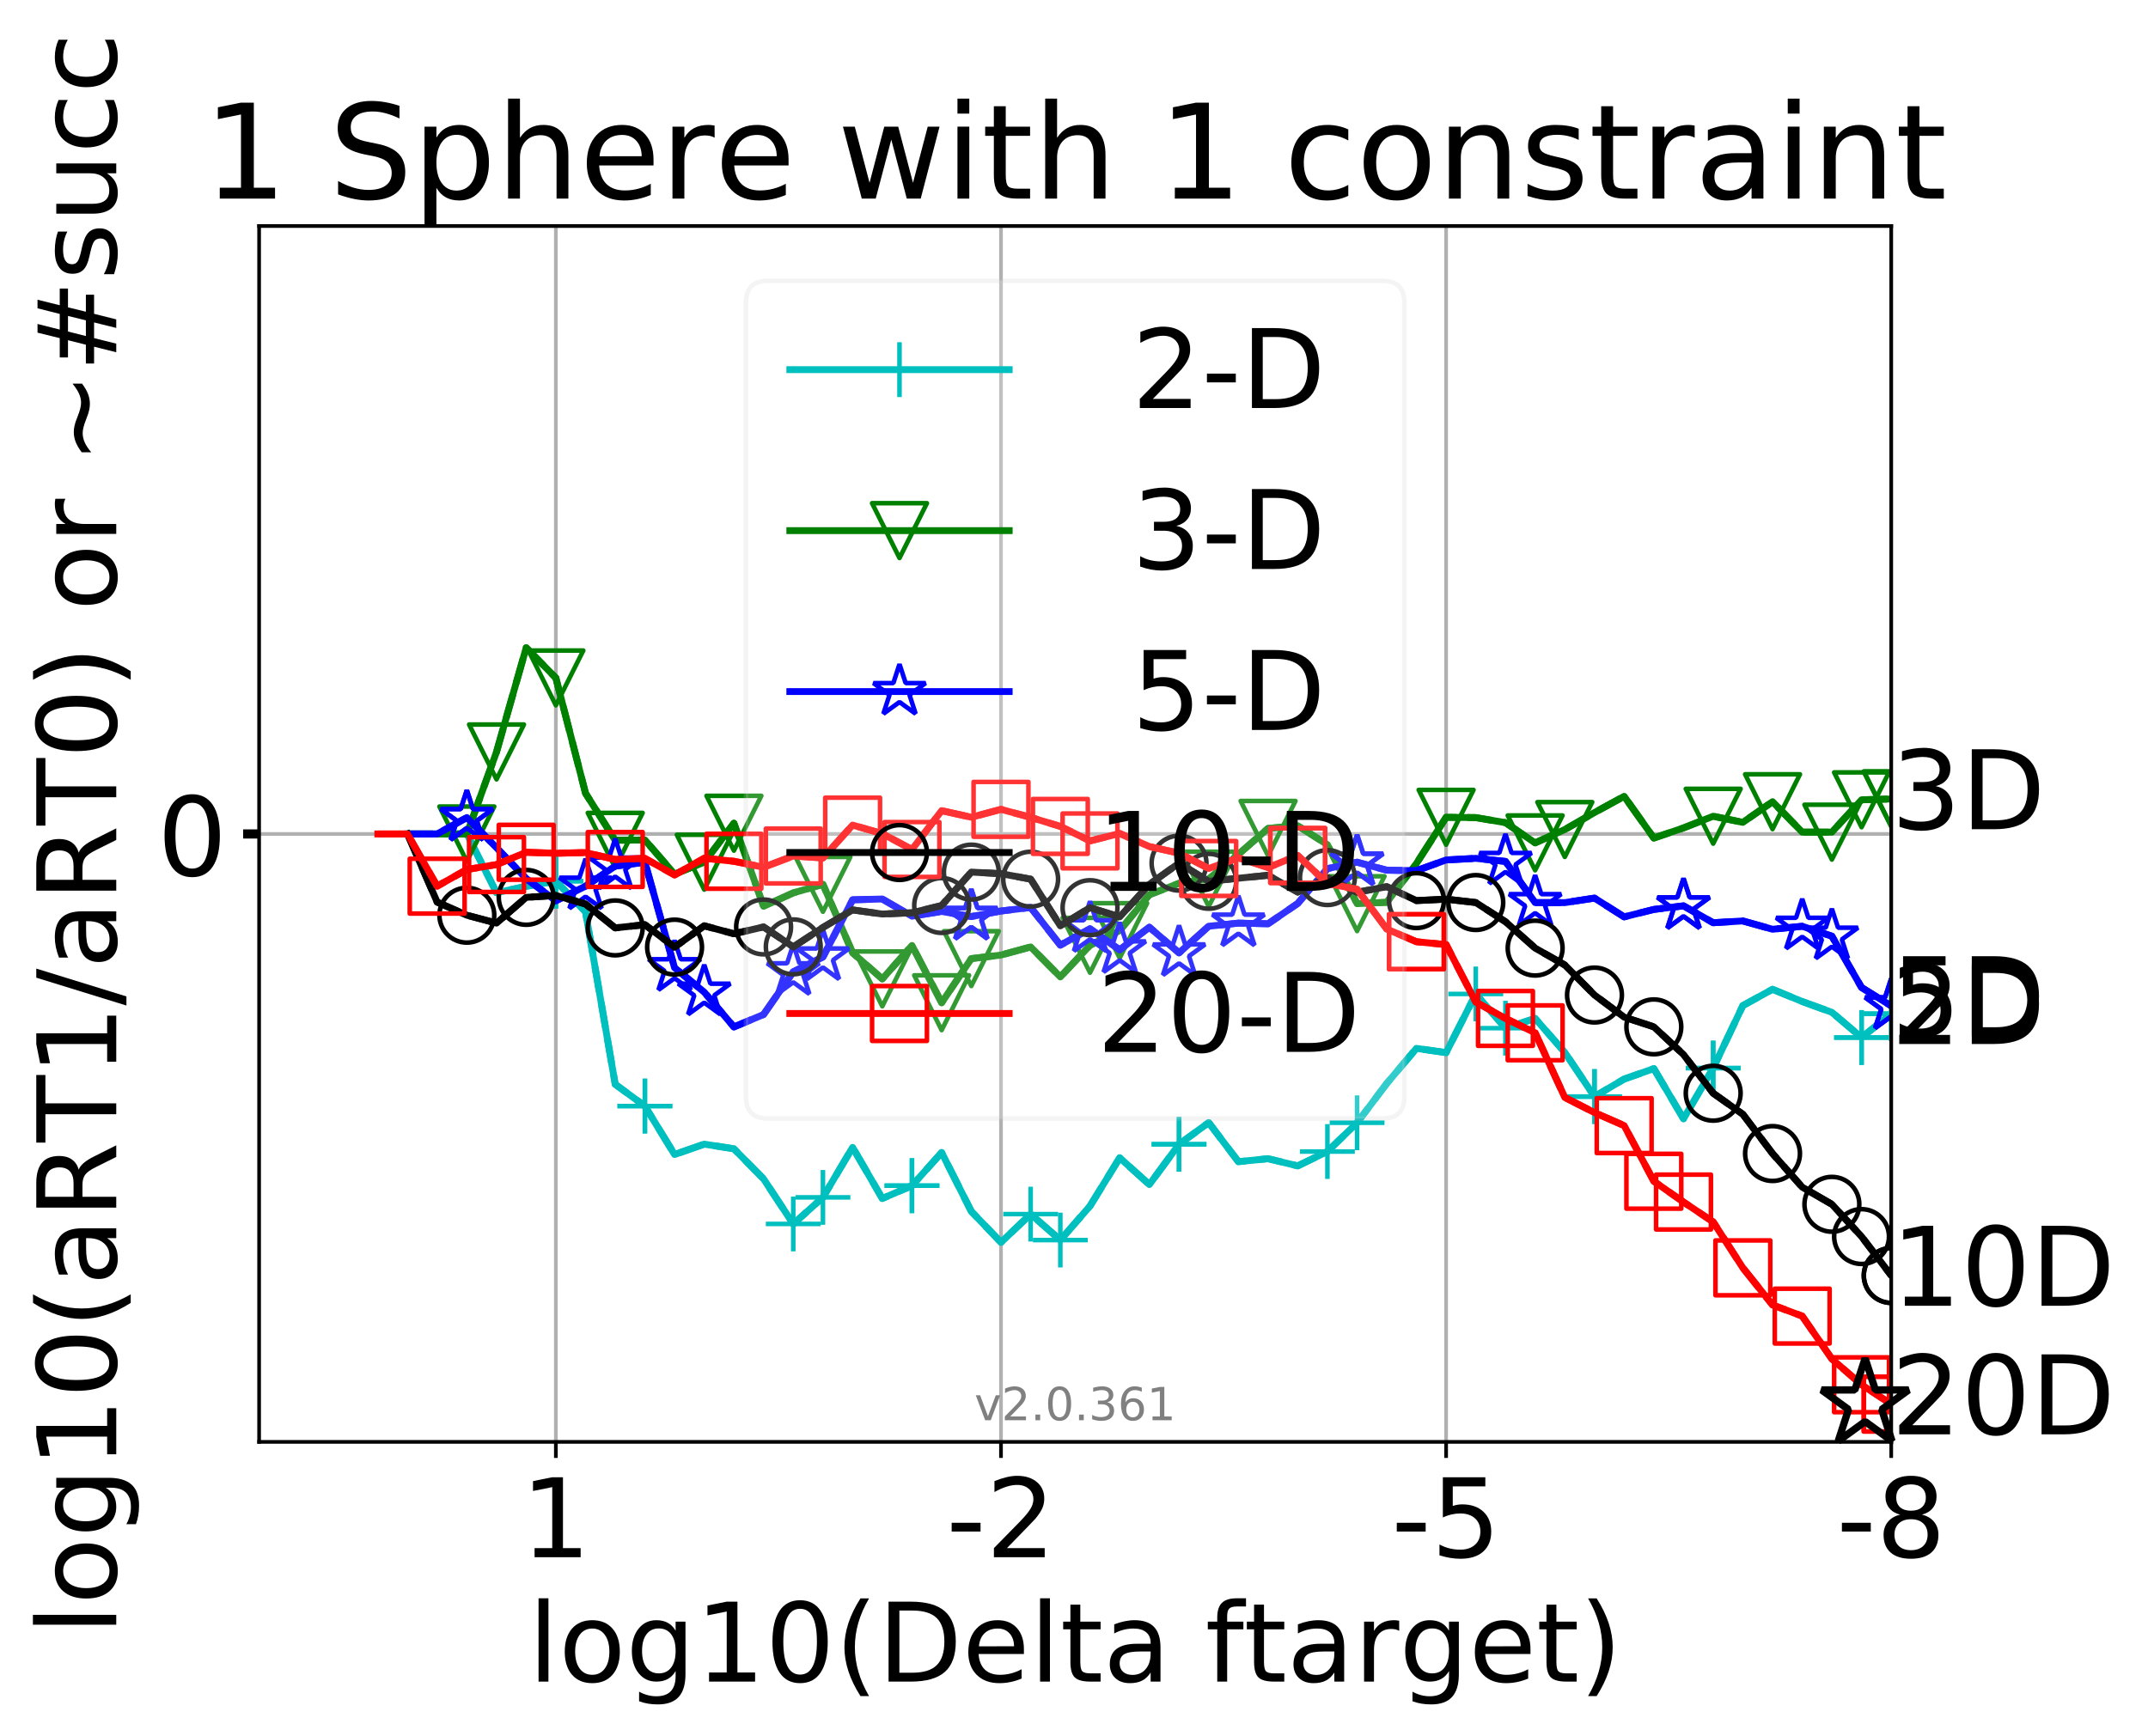 <?xml version="1.0" encoding="utf-8" standalone="no"?>
<!DOCTYPE svg PUBLIC "-//W3C//DTD SVG 1.1//EN"
  "http://www.w3.org/Graphics/SVG/1.1/DTD/svg11.dtd">
<!-- Created with matplotlib (http://matplotlib.org/) -->
<svg height="380pt" version="1.1" viewBox="0 0 470 380" width="470pt" xmlns="http://www.w3.org/2000/svg" xmlns:xlink="http://www.w3.org/1999/xlink">
 <defs>
  <style type="text/css">
*{stroke-linecap:butt;stroke-linejoin:round;}
  </style>
 </defs>
 <g id="figure_1">
  <g id="patch_1">
   <path d="M 0 380.235 
L 470.038 380.235 
L 470.038 0 
L 0 0 
z
" style="fill:#ffffff;"/>
  </g>
  <g id="axes_1">
   <g id="patch_2">
    <path d="M 56.697 315.58 
L 413.817 315.58 
L 413.817 49.468 
L 56.697 49.468 
z
" style="fill:#ffffff;"/>
   </g>
   <g id="matplotlib.axis_1">
    <g id="xtick_1">
     <g id="line2d_1">
      <path clip-path="url(#p8060c56bd7)" d="M 413.817 315.58 
L 413.817 49.468 
" style="fill:none;stroke:#b0b0b0;stroke-linecap:square;stroke-width:0.8;"/>
     </g>
     <g id="line2d_2">
      <defs>
       <path d="M 0 0 
L 0 3.5 
" id="m9045c47975" style="stroke:#000000;stroke-width:0.8;"/>
      </defs>
      <g>
       <use style="stroke:#000000;stroke-width:0.8;" x="413.817" xlink:href="#m9045c47975" y="315.58"/>
      </g>
     </g>
     <g id="text_1">
      <!-- -8 -->
      <defs>
       <path d="M 4.891 31.391 
L 31.203 31.391 
L 31.203 23.391 
L 4.891 23.391 
z
" id="DejaVuSans-2d"/>
       <path d="M 31.781 34.625 
Q 24.75 34.625 20.719 30.859 
Q 16.703 27.094 16.703 20.516 
Q 16.703 13.922 20.719 10.156 
Q 24.75 6.391 31.781 6.391 
Q 38.812 6.391 42.859 10.172 
Q 46.922 13.969 46.922 20.516 
Q 46.922 27.094 42.891 30.859 
Q 38.875 34.625 31.781 34.625 
z
M 21.922 38.812 
Q 15.578 40.375 12.031 44.719 
Q 8.5 49.078 8.5 55.328 
Q 8.5 64.062 14.719 69.141 
Q 20.953 74.219 31.781 74.219 
Q 42.672 74.219 48.875 69.141 
Q 55.078 64.062 55.078 55.328 
Q 55.078 49.078 51.531 44.719 
Q 48 40.375 41.703 38.812 
Q 48.828 37.156 52.797 32.312 
Q 56.781 27.484 56.781 20.516 
Q 56.781 9.906 50.312 4.234 
Q 43.844 -1.422 31.781 -1.422 
Q 19.734 -1.422 13.25 4.234 
Q 6.781 9.906 6.781 20.516 
Q 6.781 27.484 10.781 32.312 
Q 14.797 37.156 21.922 38.812 
z
M 18.312 54.391 
Q 18.312 48.734 21.844 45.562 
Q 25.391 42.391 31.781 42.391 
Q 38.141 42.391 41.719 45.562 
Q 45.312 48.734 45.312 54.391 
Q 45.312 60.062 41.719 63.234 
Q 38.141 66.406 31.781 66.406 
Q 25.391 66.406 21.844 63.234 
Q 18.312 60.062 18.312 54.391 
z
" id="DejaVuSans-38"/>
      </defs>
      <g transform="translate(401.853 340.816)scale(0.24 -0.24)">
       <use xlink:href="#DejaVuSans-2d"/>
       <use x="36.084" xlink:href="#DejaVuSans-38"/>
      </g>
     </g>
    </g>
    <g id="xtick_2">
     <g id="line2d_3">
      <path clip-path="url(#p8060c56bd7)" d="M 316.421 315.58 
L 316.421 49.468 
" style="fill:none;stroke:#b0b0b0;stroke-linecap:square;stroke-width:0.8;"/>
     </g>
     <g id="line2d_4">
      <g>
       <use style="stroke:#000000;stroke-width:0.8;" x="316.421" xlink:href="#m9045c47975" y="315.58"/>
      </g>
     </g>
     <g id="text_2">
      <!-- -5 -->
      <defs>
       <path d="M 10.797 72.906 
L 49.516 72.906 
L 49.516 64.594 
L 19.828 64.594 
L 19.828 46.734 
Q 21.969 47.469 24.109 47.828 
Q 26.266 48.188 28.422 48.188 
Q 40.625 48.188 47.75 41.5 
Q 54.891 34.812 54.891 23.391 
Q 54.891 11.625 47.562 5.094 
Q 40.234 -1.422 26.906 -1.422 
Q 22.312 -1.422 17.547 -0.641 
Q 12.797 0.141 7.719 1.703 
L 7.719 11.625 
Q 12.109 9.234 16.797 8.062 
Q 21.484 6.891 26.703 6.891 
Q 35.156 6.891 40.078 11.328 
Q 45.016 15.766 45.016 23.391 
Q 45.016 31 40.078 35.438 
Q 35.156 39.891 26.703 39.891 
Q 22.75 39.891 18.812 39.016 
Q 14.891 38.141 10.797 36.281 
z
" id="DejaVuSans-35"/>
      </defs>
      <g transform="translate(304.457 340.816)scale(0.24 -0.24)">
       <use xlink:href="#DejaVuSans-2d"/>
       <use x="36.084" xlink:href="#DejaVuSans-35"/>
      </g>
     </g>
    </g>
    <g id="xtick_3">
     <g id="line2d_5">
      <path clip-path="url(#p8060c56bd7)" d="M 219.025 315.58 
L 219.025 49.468 
" style="fill:none;stroke:#b0b0b0;stroke-linecap:square;stroke-width:0.8;"/>
     </g>
     <g id="line2d_6">
      <g>
       <use style="stroke:#000000;stroke-width:0.8;" x="219.025" xlink:href="#m9045c47975" y="315.58"/>
      </g>
     </g>
     <g id="text_3">
      <!-- -2 -->
      <defs>
       <path d="M 19.188 8.297 
L 53.609 8.297 
L 53.609 0 
L 7.328 0 
L 7.328 8.297 
Q 12.938 14.109 22.625 23.891 
Q 32.328 33.688 34.812 36.531 
Q 39.547 41.844 41.422 45.531 
Q 43.312 49.219 43.312 52.781 
Q 43.312 58.594 39.234 62.25 
Q 35.156 65.922 28.609 65.922 
Q 23.969 65.922 18.812 64.312 
Q 13.672 62.703 7.812 59.422 
L 7.812 69.391 
Q 13.766 71.781 18.938 73 
Q 24.125 74.219 28.422 74.219 
Q 39.75 74.219 46.484 68.547 
Q 53.219 62.891 53.219 53.422 
Q 53.219 48.922 51.531 44.891 
Q 49.859 40.875 45.406 35.406 
Q 44.188 33.984 37.641 27.219 
Q 31.109 20.453 19.188 8.297 
z
" id="DejaVuSans-32"/>
      </defs>
      <g transform="translate(207.06 340.816)scale(0.24 -0.24)">
       <use xlink:href="#DejaVuSans-2d"/>
       <use x="36.084" xlink:href="#DejaVuSans-32"/>
      </g>
     </g>
    </g>
    <g id="xtick_4">
     <g id="line2d_7">
      <path clip-path="url(#p8060c56bd7)" d="M 121.628 315.58 
L 121.628 49.468 
" style="fill:none;stroke:#b0b0b0;stroke-linecap:square;stroke-width:0.8;"/>
     </g>
     <g id="line2d_8">
      <g>
       <use style="stroke:#000000;stroke-width:0.8;" x="121.628" xlink:href="#m9045c47975" y="315.58"/>
      </g>
     </g>
     <g id="text_4">
      <!-- 1 -->
      <defs>
       <path d="M 12.406 8.297 
L 28.516 8.297 
L 28.516 63.922 
L 10.984 60.406 
L 10.984 69.391 
L 28.422 72.906 
L 38.281 72.906 
L 38.281 8.297 
L 54.391 8.297 
L 54.391 0 
L 12.406 0 
z
" id="DejaVuSans-31"/>
      </defs>
      <g transform="translate(113.993 340.816)scale(0.24 -0.24)">
       <use xlink:href="#DejaVuSans-31"/>
      </g>
     </g>
    </g>
    <g id="text_5">
     <!-- log10(Delta ftarget) -->
     <defs>
      <path d="M 9.422 75.984 
L 18.406 75.984 
L 18.406 0 
L 9.422 0 
z
" id="DejaVuSans-6c"/>
      <path d="M 30.609 48.391 
Q 23.391 48.391 19.188 42.75 
Q 14.984 37.109 14.984 27.297 
Q 14.984 17.484 19.156 11.844 
Q 23.344 6.203 30.609 6.203 
Q 37.797 6.203 41.984 11.859 
Q 46.188 17.531 46.188 27.297 
Q 46.188 37.016 41.984 42.703 
Q 37.797 48.391 30.609 48.391 
z
M 30.609 56 
Q 42.328 56 49.016 48.375 
Q 55.719 40.766 55.719 27.297 
Q 55.719 13.875 49.016 6.219 
Q 42.328 -1.422 30.609 -1.422 
Q 18.844 -1.422 12.172 6.219 
Q 5.516 13.875 5.516 27.297 
Q 5.516 40.766 12.172 48.375 
Q 18.844 56 30.609 56 
z
" id="DejaVuSans-6f"/>
      <path d="M 45.406 27.984 
Q 45.406 37.75 41.375 43.109 
Q 37.359 48.484 30.078 48.484 
Q 22.859 48.484 18.828 43.109 
Q 14.797 37.75 14.797 27.984 
Q 14.797 18.266 18.828 12.891 
Q 22.859 7.516 30.078 7.516 
Q 37.359 7.516 41.375 12.891 
Q 45.406 18.266 45.406 27.984 
z
M 54.391 6.781 
Q 54.391 -7.172 48.188 -13.984 
Q 42 -20.797 29.203 -20.797 
Q 24.469 -20.797 20.266 -20.094 
Q 16.062 -19.391 12.109 -17.922 
L 12.109 -9.188 
Q 16.062 -11.328 19.922 -12.344 
Q 23.781 -13.375 27.781 -13.375 
Q 36.625 -13.375 41.016 -8.766 
Q 45.406 -4.156 45.406 5.172 
L 45.406 9.625 
Q 42.625 4.781 38.281 2.391 
Q 33.938 0 27.875 0 
Q 17.828 0 11.672 7.656 
Q 5.516 15.328 5.516 27.984 
Q 5.516 40.672 11.672 48.328 
Q 17.828 56 27.875 56 
Q 33.938 56 38.281 53.609 
Q 42.625 51.219 45.406 46.391 
L 45.406 54.688 
L 54.391 54.688 
z
" id="DejaVuSans-67"/>
      <path d="M 31.781 66.406 
Q 24.172 66.406 20.328 58.906 
Q 16.5 51.422 16.5 36.375 
Q 16.5 21.391 20.328 13.891 
Q 24.172 6.391 31.781 6.391 
Q 39.453 6.391 43.281 13.891 
Q 47.125 21.391 47.125 36.375 
Q 47.125 51.422 43.281 58.906 
Q 39.453 66.406 31.781 66.406 
z
M 31.781 74.219 
Q 44.047 74.219 50.516 64.516 
Q 56.984 54.828 56.984 36.375 
Q 56.984 17.969 50.516 8.266 
Q 44.047 -1.422 31.781 -1.422 
Q 19.531 -1.422 13.062 8.266 
Q 6.594 17.969 6.594 36.375 
Q 6.594 54.828 13.062 64.516 
Q 19.531 74.219 31.781 74.219 
z
" id="DejaVuSans-30"/>
      <path d="M 31 75.875 
Q 24.469 64.656 21.281 53.656 
Q 18.109 42.672 18.109 31.391 
Q 18.109 20.125 21.312 9.062 
Q 24.516 -2 31 -13.188 
L 23.188 -13.188 
Q 15.875 -1.703 12.234 9.375 
Q 8.594 20.453 8.594 31.391 
Q 8.594 42.281 12.203 53.312 
Q 15.828 64.359 23.188 75.875 
z
" id="DejaVuSans-28"/>
      <path d="M 19.672 64.797 
L 19.672 8.109 
L 31.594 8.109 
Q 46.688 8.109 53.688 14.938 
Q 60.688 21.781 60.688 36.531 
Q 60.688 51.172 53.688 57.984 
Q 46.688 64.797 31.594 64.797 
z
M 9.812 72.906 
L 30.078 72.906 
Q 51.266 72.906 61.172 64.094 
Q 71.094 55.281 71.094 36.531 
Q 71.094 17.672 61.125 8.828 
Q 51.172 0 30.078 0 
L 9.812 0 
z
" id="DejaVuSans-44"/>
      <path d="M 56.203 29.594 
L 56.203 25.203 
L 14.891 25.203 
Q 15.484 15.922 20.484 11.062 
Q 25.484 6.203 34.422 6.203 
Q 39.594 6.203 44.453 7.469 
Q 49.312 8.734 54.109 11.281 
L 54.109 2.781 
Q 49.266 0.734 44.188 -0.344 
Q 39.109 -1.422 33.891 -1.422 
Q 20.797 -1.422 13.156 6.188 
Q 5.516 13.812 5.516 26.812 
Q 5.516 40.234 12.766 48.109 
Q 20.016 56 32.328 56 
Q 43.359 56 49.781 48.891 
Q 56.203 41.797 56.203 29.594 
z
M 47.219 32.234 
Q 47.125 39.594 43.094 43.984 
Q 39.062 48.391 32.422 48.391 
Q 24.906 48.391 20.391 44.141 
Q 15.875 39.891 15.188 32.172 
z
" id="DejaVuSans-65"/>
      <path d="M 18.312 70.219 
L 18.312 54.688 
L 36.812 54.688 
L 36.812 47.703 
L 18.312 47.703 
L 18.312 18.016 
Q 18.312 11.328 20.141 9.422 
Q 21.969 7.516 27.594 7.516 
L 36.812 7.516 
L 36.812 0 
L 27.594 0 
Q 17.188 0 13.234 3.875 
Q 9.281 7.766 9.281 18.016 
L 9.281 47.703 
L 2.688 47.703 
L 2.688 54.688 
L 9.281 54.688 
L 9.281 70.219 
z
" id="DejaVuSans-74"/>
      <path d="M 34.281 27.484 
Q 23.391 27.484 19.188 25 
Q 14.984 22.516 14.984 16.5 
Q 14.984 11.719 18.141 8.906 
Q 21.297 6.109 26.703 6.109 
Q 34.188 6.109 38.703 11.406 
Q 43.219 16.703 43.219 25.484 
L 43.219 27.484 
z
M 52.203 31.203 
L 52.203 0 
L 43.219 0 
L 43.219 8.297 
Q 40.141 3.328 35.547 0.953 
Q 30.953 -1.422 24.312 -1.422 
Q 15.922 -1.422 10.953 3.297 
Q 6 8.016 6 15.922 
Q 6 25.141 12.172 29.828 
Q 18.359 34.516 30.609 34.516 
L 43.219 34.516 
L 43.219 35.406 
Q 43.219 41.609 39.141 45 
Q 35.062 48.391 27.688 48.391 
Q 23 48.391 18.547 47.266 
Q 14.109 46.141 10.016 43.891 
L 10.016 52.203 
Q 14.938 54.109 19.578 55.047 
Q 24.219 56 28.609 56 
Q 40.484 56 46.344 49.844 
Q 52.203 43.703 52.203 31.203 
z
" id="DejaVuSans-61"/>
      <path id="DejaVuSans-20"/>
      <path d="M 37.109 75.984 
L 37.109 68.5 
L 28.516 68.5 
Q 23.688 68.5 21.797 66.547 
Q 19.922 64.594 19.922 59.516 
L 19.922 54.688 
L 34.719 54.688 
L 34.719 47.703 
L 19.922 47.703 
L 19.922 0 
L 10.891 0 
L 10.891 47.703 
L 2.297 47.703 
L 2.297 54.688 
L 10.891 54.688 
L 10.891 58.5 
Q 10.891 67.625 15.141 71.797 
Q 19.391 75.984 28.609 75.984 
z
" id="DejaVuSans-66"/>
      <path d="M 41.109 46.297 
Q 39.594 47.172 37.812 47.578 
Q 36.031 48 33.891 48 
Q 26.266 48 22.188 43.047 
Q 18.109 38.094 18.109 28.812 
L 18.109 0 
L 9.078 0 
L 9.078 54.688 
L 18.109 54.688 
L 18.109 46.188 
Q 20.953 51.172 25.484 53.578 
Q 30.031 56 36.531 56 
Q 37.453 56 38.578 55.875 
Q 39.703 55.766 41.062 55.516 
z
" id="DejaVuSans-72"/>
      <path d="M 8.016 75.875 
L 15.828 75.875 
Q 23.141 64.359 26.781 53.312 
Q 30.422 42.281 30.422 31.391 
Q 30.422 20.453 26.781 9.375 
Q 23.141 -1.703 15.828 -13.188 
L 8.016 -13.188 
Q 14.5 -2 17.703 9.062 
Q 20.906 20.125 20.906 31.391 
Q 20.906 42.672 17.703 53.656 
Q 14.5 64.656 8.016 75.875 
z
" id="DejaVuSans-29"/>
     </defs>
     <g transform="translate(115.582 368.043)scale(0.24 -0.24)">
      <use xlink:href="#DejaVuSans-6c"/>
      <use x="27.783" xlink:href="#DejaVuSans-6f"/>
      <use x="88.965" xlink:href="#DejaVuSans-67"/>
      <use x="152.441" xlink:href="#DejaVuSans-31"/>
      <use x="216.064" xlink:href="#DejaVuSans-30"/>
      <use x="279.688" xlink:href="#DejaVuSans-28"/>
      <use x="318.701" xlink:href="#DejaVuSans-44"/>
      <use x="395.703" xlink:href="#DejaVuSans-65"/>
      <use x="457.227" xlink:href="#DejaVuSans-6c"/>
      <use x="485.01" xlink:href="#DejaVuSans-74"/>
      <use x="524.219" xlink:href="#DejaVuSans-61"/>
      <use x="585.498" xlink:href="#DejaVuSans-20"/>
      <use x="617.285" xlink:href="#DejaVuSans-66"/>
      <use x="652.475" xlink:href="#DejaVuSans-74"/>
      <use x="691.684" xlink:href="#DejaVuSans-61"/>
      <use x="752.963" xlink:href="#DejaVuSans-72"/>
      <use x="794.061" xlink:href="#DejaVuSans-67"/>
      <use x="857.537" xlink:href="#DejaVuSans-65"/>
      <use x="919.061" xlink:href="#DejaVuSans-74"/>
      <use x="958.27" xlink:href="#DejaVuSans-29"/>
     </g>
    </g>
   </g>
   <g id="matplotlib.axis_2">
    <g id="ytick_1">
     <g id="line2d_9">
      <path clip-path="url(#p8060c56bd7)" d="M 56.697 182.524 
L 413.817 182.524 
" style="fill:none;stroke:#b0b0b0;stroke-linecap:square;stroke-width:0.8;"/>
     </g>
     <g id="line2d_10">
      <defs>
       <path d="M 0 0 
L -3.5 0 
" id="maef4bfbbff" style="stroke:#000000;stroke-width:2;"/>
      </defs>
      <g>
       <use style="stroke:#000000;stroke-width:2;" x="56.697" xlink:href="#maef4bfbbff" y="182.524"/>
      </g>
     </g>
     <g id="text_6">
      <!-- 0 -->
      <g transform="translate(34.428 191.642)scale(0.24 -0.24)">
       <use xlink:href="#DejaVuSans-30"/>
      </g>
     </g>
    </g>
    <g id="text_7">
     <!-- log10(aRT1/aRT0) or ~#succ -->
     <defs>
      <path d="M 44.391 34.188 
Q 47.562 33.109 50.562 29.594 
Q 53.562 26.078 56.594 19.922 
L 66.609 0 
L 56 0 
L 46.688 18.703 
Q 43.062 26.031 39.672 28.422 
Q 36.281 30.812 30.422 30.812 
L 19.672 30.812 
L 19.672 0 
L 9.812 0 
L 9.812 72.906 
L 32.078 72.906 
Q 44.578 72.906 50.734 67.672 
Q 56.891 62.453 56.891 51.906 
Q 56.891 45.016 53.688 40.469 
Q 50.484 35.938 44.391 34.188 
z
M 19.672 64.797 
L 19.672 38.922 
L 32.078 38.922 
Q 39.203 38.922 42.844 42.219 
Q 46.484 45.516 46.484 51.906 
Q 46.484 58.297 42.844 61.547 
Q 39.203 64.797 32.078 64.797 
z
" id="DejaVuSans-52"/>
      <path d="M -0.297 72.906 
L 61.375 72.906 
L 61.375 64.594 
L 35.5 64.594 
L 35.5 0 
L 25.594 0 
L 25.594 64.594 
L -0.297 64.594 
z
" id="DejaVuSans-54"/>
      <path d="M 25.391 72.906 
L 33.688 72.906 
L 8.297 -9.281 
L 0 -9.281 
z
" id="DejaVuSans-2f"/>
      <path d="M 73.188 39.891 
L 73.188 31.203 
Q 68.062 27.344 63.688 25.688 
Q 59.328 24.031 54.594 24.031 
Q 49.219 24.031 42.094 26.906 
Q 41.547 27.094 41.312 27.203 
Q 40.969 27.344 40.234 27.594 
Q 32.672 30.609 28.078 30.609 
Q 23.781 30.609 19.578 28.734 
Q 15.375 26.859 10.594 22.797 
L 10.594 31.5 
Q 15.719 35.359 20.094 37.031 
Q 24.469 38.719 29.203 38.719 
Q 34.578 38.719 41.75 35.797 
Q 42.234 35.594 42.484 35.5 
Q 42.875 35.359 43.562 35.109 
Q 51.125 32.078 55.719 32.078 
Q 59.906 32.078 64.031 33.938 
Q 68.172 35.797 73.188 39.891 
z
" id="DejaVuSans-7e"/>
      <path d="M 51.125 44 
L 36.922 44 
L 32.812 27.688 
L 47.125 27.688 
z
M 43.797 71.781 
L 38.719 51.516 
L 52.984 51.516 
L 58.109 71.781 
L 65.922 71.781 
L 60.891 51.516 
L 76.125 51.516 
L 76.125 44 
L 58.984 44 
L 54.984 27.688 
L 70.516 27.688 
L 70.516 20.219 
L 53.078 20.219 
L 48 0 
L 40.188 0 
L 45.219 20.219 
L 30.906 20.219 
L 25.875 0 
L 18.016 0 
L 23.094 20.219 
L 7.719 20.219 
L 7.719 27.688 
L 24.906 27.688 
L 29 44 
L 13.281 44 
L 13.281 51.516 
L 30.906 51.516 
L 35.891 71.781 
z
" id="DejaVuSans-23"/>
      <path d="M 44.281 53.078 
L 44.281 44.578 
Q 40.484 46.531 36.375 47.5 
Q 32.281 48.484 27.875 48.484 
Q 21.188 48.484 17.844 46.438 
Q 14.5 44.391 14.5 40.281 
Q 14.5 37.156 16.891 35.375 
Q 19.281 33.594 26.516 31.984 
L 29.594 31.297 
Q 39.156 29.25 43.188 25.516 
Q 47.219 21.781 47.219 15.094 
Q 47.219 7.469 41.188 3.016 
Q 35.156 -1.422 24.609 -1.422 
Q 20.219 -1.422 15.453 -0.562 
Q 10.688 0.297 5.422 2 
L 5.422 11.281 
Q 10.406 8.688 15.234 7.391 
Q 20.062 6.109 24.812 6.109 
Q 31.156 6.109 34.562 8.281 
Q 37.984 10.453 37.984 14.406 
Q 37.984 18.062 35.516 20.016 
Q 33.062 21.969 24.703 23.781 
L 21.578 24.516 
Q 13.234 26.266 9.516 29.906 
Q 5.812 33.547 5.812 39.891 
Q 5.812 47.609 11.281 51.797 
Q 16.75 56 26.812 56 
Q 31.781 56 36.172 55.266 
Q 40.578 54.547 44.281 53.078 
z
" id="DejaVuSans-73"/>
      <path d="M 8.5 21.578 
L 8.5 54.688 
L 17.484 54.688 
L 17.484 21.922 
Q 17.484 14.156 20.5 10.266 
Q 23.531 6.391 29.594 6.391 
Q 36.859 6.391 41.078 11.031 
Q 45.312 15.672 45.312 23.688 
L 45.312 54.688 
L 54.297 54.688 
L 54.297 0 
L 45.312 0 
L 45.312 8.406 
Q 42.047 3.422 37.719 1 
Q 33.406 -1.422 27.688 -1.422 
Q 18.266 -1.422 13.375 4.438 
Q 8.5 10.297 8.5 21.578 
z
M 31.109 56 
z
" id="DejaVuSans-75"/>
      <path d="M 48.781 52.594 
L 48.781 44.188 
Q 44.969 46.297 41.141 47.344 
Q 37.312 48.391 33.406 48.391 
Q 24.656 48.391 19.812 42.844 
Q 14.984 37.312 14.984 27.297 
Q 14.984 17.281 19.812 11.734 
Q 24.656 6.203 33.406 6.203 
Q 37.312 6.203 41.141 7.25 
Q 44.969 8.297 48.781 10.406 
L 48.781 2.094 
Q 45.016 0.344 40.984 -0.531 
Q 36.969 -1.422 32.422 -1.422 
Q 20.062 -1.422 12.781 6.344 
Q 5.516 14.109 5.516 27.297 
Q 5.516 40.672 12.859 48.328 
Q 20.219 56 33.016 56 
Q 37.156 56 41.109 55.141 
Q 45.062 54.297 48.781 52.594 
z
" id="DejaVuSans-63"/>
     </defs>
     <g transform="translate(25.436 357.848)rotate(-90)scale(0.24 -0.24)">
      <use xlink:href="#DejaVuSans-6c"/>
      <use x="27.783" xlink:href="#DejaVuSans-6f"/>
      <use x="88.965" xlink:href="#DejaVuSans-67"/>
      <use x="152.441" xlink:href="#DejaVuSans-31"/>
      <use x="216.064" xlink:href="#DejaVuSans-30"/>
      <use x="279.688" xlink:href="#DejaVuSans-28"/>
      <use x="318.701" xlink:href="#DejaVuSans-61"/>
      <use x="379.98" xlink:href="#DejaVuSans-52"/>
      <use x="449.354" xlink:href="#DejaVuSans-54"/>
      <use x="510.438" xlink:href="#DejaVuSans-31"/>
      <use x="574.061" xlink:href="#DejaVuSans-2f"/>
      <use x="607.752" xlink:href="#DejaVuSans-61"/>
      <use x="669.031" xlink:href="#DejaVuSans-52"/>
      <use x="738.404" xlink:href="#DejaVuSans-54"/>
      <use x="799.488" xlink:href="#DejaVuSans-30"/>
      <use x="863.111" xlink:href="#DejaVuSans-29"/>
      <use x="902.125" xlink:href="#DejaVuSans-20"/>
      <use x="933.912" xlink:href="#DejaVuSans-6f"/>
      <use x="995.094" xlink:href="#DejaVuSans-72"/>
      <use x="1036.207" xlink:href="#DejaVuSans-20"/>
      <use x="1067.994" xlink:href="#DejaVuSans-7e"/>
      <use x="1151.783" xlink:href="#DejaVuSans-23"/>
      <use x="1235.572" xlink:href="#DejaVuSans-73"/>
      <use x="1287.672" xlink:href="#DejaVuSans-75"/>
      <use x="1351.051" xlink:href="#DejaVuSans-63"/>
      <use x="1406.031" xlink:href="#DejaVuSans-63"/>
     </g>
    </g>
   </g>
   <g id="line2d_11">
    <path clip-path="url(#p8060c56bd7)" d="M 95.656 182.524 
L 102.149 182.524 
L 108.642 195.382 
L 115.135 193.976 
L 121.628 192.847 
L 128.121 199.57 
L 134.615 237.317 
L 141.108 242.076 
L 147.601 252.679 
L 154.094 250.412 
L 160.587 251.432 
L 167.08 258.027 
L 173.573 267.878 
L 180.066 262.063 
L 186.559 251.124 
L 193.052 262.305 
L 199.546 259.501 
L 206.039 252.247 
L 212.532 265.132 
L 219.025 271.904 
L 225.518 265.725 
L 232.011 271.406 
L 238.504 263.959 
L 244.997 253.398 
L 251.49 259.253 
L 257.983 250.441 
L 264.476 245.697 
L 270.969 254.251 
L 277.463 253.597 
L 283.956 255.17 
L 290.449 252.028 
L 296.942 245.733 
L 303.435 237.135 
L 309.928 229.451 
L 316.421 230.387 
L 322.914 217.539 
L 329.407 225.03 
L 335.9 222.89 
L 342.394 230.333 
L 348.887 239.996 
L 355.38 236.169 
L 361.873 233.878 
L 368.366 244.856 
L 374.859 233.771 
L 381.352 220.085 
L 387.845 216.522 
L 394.338 219.198 
L 400.831 221.557 
L 407.324 227.074 
L 413.817 221.868 
" style="fill:none;stroke:#00bfbf;stroke-dasharray:5.55,2.4;stroke-dashoffset:0;stroke-width:1.5;"/>
   </g>
   <g id="line2d_12">
    <defs>
     <path d="M -6 0 
L 6 0 
M 0 6 
L 0 -6 
" id="m7bdf6b1efd" style="stroke:#00bfbf;"/>
    </defs>
    <g clip-path="url(#p8060c56bd7)">
     <use style="fill:none;stroke:#00bfbf;" x="121.628" xlink:href="#m7bdf6b1efd" y="192.847"/>
     <use style="fill:none;stroke:#00bfbf;" x="141.108" xlink:href="#m7bdf6b1efd" y="242.076"/>
     <use style="fill:none;stroke:#00bfbf;" x="180.066" xlink:href="#m7bdf6b1efd" y="262.063"/>
     <use style="fill:none;stroke:#00bfbf;" x="199.546" xlink:href="#m7bdf6b1efd" y="259.501"/>
     <use style="fill:none;stroke:#00bfbf;" x="232.011" xlink:href="#m7bdf6b1efd" y="271.406"/>
     <use style="fill:none;stroke:#00bfbf;" x="257.983" xlink:href="#m7bdf6b1efd" y="250.441"/>
     <use style="fill:none;stroke:#00bfbf;" x="296.942" xlink:href="#m7bdf6b1efd" y="245.733"/>
     <use style="fill:none;stroke:#00bfbf;" x="329.407" xlink:href="#m7bdf6b1efd" y="225.03"/>
     <use style="fill:none;stroke:#00bfbf;" x="348.887" xlink:href="#m7bdf6b1efd" y="239.996"/>
     <use style="fill:none;stroke:#00bfbf;" x="374.859" xlink:href="#m7bdf6b1efd" y="233.771"/>
     <use style="fill:none;stroke:#00bfbf;" x="407.324" xlink:href="#m7bdf6b1efd" y="227.074"/>
     <use style="fill:none;stroke:#00bfbf;" x="413.817" xlink:href="#m7bdf6b1efd" y="221.868"/>
    </g>
   </g>
   <g id="line2d_13"/>
   <g id="line2d_14">
    <path clip-path="url(#p8060c56bd7)" d="M 95.656 182.524 
L 102.149 182.524 
L 108.642 195.382 
L 115.135 193.976 
L 121.628 192.847 
L 128.121 199.57 
L 134.615 237.317 
L 141.108 242.076 
L 147.601 252.679 
L 154.094 250.412 
L 160.587 251.432 
L 167.08 258.027 
L 173.573 267.878 
L 180.066 262.063 
L 186.559 251.124 
L 193.052 262.305 
L 199.546 259.501 
L 206.039 252.247 
L 212.532 265.132 
L 219.025 271.904 
L 225.518 265.725 
L 232.011 271.406 
L 238.504 263.959 
L 244.997 253.398 
L 251.49 259.253 
L 257.983 250.441 
L 264.476 245.697 
L 270.969 254.251 
L 277.463 253.597 
L 283.956 255.17 
L 290.449 252.028 
L 296.942 245.733 
L 303.435 237.135 
L 309.928 229.451 
L 316.421 230.387 
L 322.914 217.539 
L 329.407 225.03 
L 335.9 222.89 
L 342.394 230.333 
L 348.887 239.996 
L 355.38 236.169 
L 361.873 233.878 
L 368.366 244.856 
L 374.859 233.771 
L 381.352 220.085 
L 387.845 216.522 
L 394.338 219.198 
L 400.831 221.557 
L 407.324 227.074 
L 413.817 221.868 
" style="fill:none;stroke:#00bfbf;stroke-linecap:square;stroke-width:1.5;"/>
   </g>
   <g id="line2d_15">
    <g clip-path="url(#p8060c56bd7)">
     <use style="fill:none;stroke:#00bfbf;" x="121.628" xlink:href="#m7bdf6b1efd" y="192.847"/>
     <use style="fill:none;stroke:#00bfbf;" x="141.108" xlink:href="#m7bdf6b1efd" y="242.076"/>
     <use style="fill:none;stroke:#00bfbf;" x="173.573" xlink:href="#m7bdf6b1efd" y="267.878"/>
     <use style="fill:none;stroke:#00bfbf;" x="199.546" xlink:href="#m7bdf6b1efd" y="259.501"/>
     <use style="fill:none;stroke:#00bfbf;" x="225.518" xlink:href="#m7bdf6b1efd" y="265.725"/>
     <use style="fill:none;stroke:#00bfbf;" x="257.983" xlink:href="#m7bdf6b1efd" y="250.441"/>
     <use style="fill:none;stroke:#00bfbf;" x="290.449" xlink:href="#m7bdf6b1efd" y="252.028"/>
     <use style="fill:none;stroke:#00bfbf;" x="322.914" xlink:href="#m7bdf6b1efd" y="217.539"/>
     <use style="fill:none;stroke:#00bfbf;" x="348.887" xlink:href="#m7bdf6b1efd" y="239.996"/>
     <use style="fill:none;stroke:#00bfbf;" x="374.859" xlink:href="#m7bdf6b1efd" y="233.771"/>
     <use style="fill:none;stroke:#00bfbf;" x="407.324" xlink:href="#m7bdf6b1efd" y="227.074"/>
     <use style="fill:none;stroke:#00bfbf;" x="413.817" xlink:href="#m7bdf6b1efd" y="221.868"/>
    </g>
   </g>
   <g id="line2d_16">
    <path clip-path="url(#p8060c56bd7)" d="M 89.163 182.524 
L 95.656 182.524 
L 102.149 182.524 
L 108.642 164.572 
L 115.135 141.767 
L 121.628 148.374 
L 128.121 173.622 
L 134.615 183.909 
L 141.108 183.839 
L 147.601 191.324 
L 154.094 188.703 
L 160.587 180.175 
L 167.08 198.36 
L 173.573 195.42 
L 180.066 193.553 
L 186.559 208.537 
L 193.052 214.245 
L 199.546 206.932 
L 206.039 219.462 
L 212.532 209.806 
L 219.025 209.024 
L 225.518 207.254 
L 232.011 213.81 
L 238.504 206.888 
L 244.997 203.677 
L 251.49 195.825 
L 257.983 193.322 
L 264.476 192.401 
L 270.969 186.981 
L 277.463 181.308 
L 283.956 180.72 
L 290.449 184.865 
L 296.942 197.782 
L 303.435 197.482 
L 309.928 188.99 
L 316.421 178.878 
L 322.914 178.944 
L 329.407 180.046 
L 335.9 184.475 
L 342.394 181.554 
L 348.887 177.838 
L 355.38 174.289 
L 361.873 183.42 
L 368.366 181.202 
L 374.859 178.646 
L 381.352 179.982 
L 387.845 175.465 
L 394.338 182.122 
L 400.831 182.125 
L 407.324 175.049 
L 413.817 174.866 
" style="fill:none;stroke:#008000;stroke-dasharray:5.55,2.4;stroke-dashoffset:0;stroke-width:1.5;"/>
   </g>
   <g id="line2d_17">
    <defs>
     <path d="M -0 6 
L 6 -6 
L -6 -6 
z
" id="m2bc788b115" style="stroke:#008000;stroke-linejoin:miter;"/>
    </defs>
    <g clip-path="url(#p8060c56bd7)">
     <use style="fill:none;stroke:#008000;stroke-linejoin:miter;" x="102.149" xlink:href="#m2bc788b115" y="182.524"/>
     <use style="fill:none;stroke:#008000;stroke-linejoin:miter;" x="121.628" xlink:href="#m2bc788b115" y="148.374"/>
     <use style="fill:none;stroke:#008000;stroke-linejoin:miter;" x="154.094" xlink:href="#m2bc788b115" y="188.703"/>
     <use style="fill:none;stroke:#008000;stroke-linejoin:miter;" x="180.066" xlink:href="#m2bc788b115" y="193.553"/>
     <use style="fill:none;stroke:#008000;stroke-linejoin:miter;" x="206.039" xlink:href="#m2bc788b115" y="219.462"/>
     <use style="fill:none;stroke:#008000;stroke-linejoin:miter;" x="238.504" xlink:href="#m2bc788b115" y="206.888"/>
     <use style="fill:none;stroke:#008000;stroke-linejoin:miter;" x="264.476" xlink:href="#m2bc788b115" y="192.401"/>
     <use style="fill:none;stroke:#008000;stroke-linejoin:miter;" x="296.942" xlink:href="#m2bc788b115" y="197.782"/>
     <use style="fill:none;stroke:#008000;stroke-linejoin:miter;" x="335.9" xlink:href="#m2bc788b115" y="184.475"/>
     <use style="fill:none;stroke:#008000;stroke-linejoin:miter;" x="374.859" xlink:href="#m2bc788b115" y="178.646"/>
     <use style="fill:none;stroke:#008000;stroke-linejoin:miter;" x="400.831" xlink:href="#m2bc788b115" y="182.125"/>
     <use style="fill:none;stroke:#008000;stroke-linejoin:miter;" x="413.817" xlink:href="#m2bc788b115" y="174.866"/>
    </g>
   </g>
   <g id="line2d_18"/>
   <g id="line2d_19">
    <path clip-path="url(#p8060c56bd7)" d="M 89.163 182.524 
L 95.656 182.524 
L 102.149 182.524 
L 108.642 164.572 
L 115.135 141.767 
L 121.628 148.374 
L 128.121 173.622 
L 134.615 183.909 
L 141.108 183.839 
L 147.601 191.324 
L 154.094 188.703 
L 160.587 180.175 
L 167.08 198.36 
L 173.573 195.42 
L 180.066 193.553 
L 186.559 208.537 
L 193.052 214.245 
L 199.546 206.932 
L 206.039 219.462 
L 212.532 209.806 
L 219.025 209.024 
L 225.518 207.254 
L 232.011 213.81 
L 238.504 206.888 
L 244.997 203.677 
L 251.49 195.825 
L 257.983 193.322 
L 264.476 192.401 
L 270.969 186.981 
L 277.463 181.308 
L 283.956 180.72 
L 290.449 184.865 
L 296.942 197.782 
L 303.435 197.482 
L 309.928 188.99 
L 316.421 178.878 
L 322.914 178.944 
L 329.407 180.046 
L 335.9 184.475 
L 342.394 181.554 
L 348.887 177.838 
L 355.38 174.289 
L 361.873 183.42 
L 368.366 181.202 
L 374.859 178.646 
L 381.352 179.982 
L 387.845 175.465 
L 394.338 182.122 
L 400.831 182.125 
L 407.324 175.049 
L 413.817 174.866 
" style="fill:none;stroke:#008000;stroke-linecap:square;stroke-width:1.5;"/>
   </g>
   <g id="line2d_20">
    <g clip-path="url(#p8060c56bd7)">
     <use style="fill:none;stroke:#008000;stroke-linejoin:miter;" x="108.642" xlink:href="#m2bc788b115" y="164.572"/>
     <use style="fill:none;stroke:#008000;stroke-linejoin:miter;" x="134.615" xlink:href="#m2bc788b115" y="183.909"/>
     <use style="fill:none;stroke:#008000;stroke-linejoin:miter;" x="160.587" xlink:href="#m2bc788b115" y="180.175"/>
     <use style="fill:none;stroke:#008000;stroke-linejoin:miter;" x="193.052" xlink:href="#m2bc788b115" y="214.245"/>
     <use style="fill:none;stroke:#008000;stroke-linejoin:miter;" x="212.532" xlink:href="#m2bc788b115" y="209.806"/>
     <use style="fill:none;stroke:#008000;stroke-linejoin:miter;" x="244.997" xlink:href="#m2bc788b115" y="203.677"/>
     <use style="fill:none;stroke:#008000;stroke-linejoin:miter;" x="277.463" xlink:href="#m2bc788b115" y="181.308"/>
     <use style="fill:none;stroke:#008000;stroke-linejoin:miter;" x="316.421" xlink:href="#m2bc788b115" y="178.878"/>
     <use style="fill:none;stroke:#008000;stroke-linejoin:miter;" x="342.394" xlink:href="#m2bc788b115" y="181.554"/>
     <use style="fill:none;stroke:#008000;stroke-linejoin:miter;" x="387.845" xlink:href="#m2bc788b115" y="175.465"/>
     <use style="fill:none;stroke:#008000;stroke-linejoin:miter;" x="407.324" xlink:href="#m2bc788b115" y="175.049"/>
     <use style="fill:none;stroke:#008000;stroke-linejoin:miter;" x="413.817" xlink:href="#m2bc788b115" y="174.866"/>
    </g>
   </g>
   <g id="line2d_21">
    <path clip-path="url(#p8060c56bd7)" d="M 89.163 182.524 
L 95.656 182.524 
L 102.149 178.931 
L 108.642 185.536 
L 115.135 192.296 
L 121.628 197.154 
L 128.121 193.953 
L 134.615 189.557 
L 141.108 188.717 
L 147.601 211.802 
L 154.094 217.148 
L 160.587 224.759 
L 167.08 222.037 
L 173.573 212.689 
L 180.066 209.445 
L 186.559 196.936 
L 193.052 196.761 
L 199.546 200.518 
L 206.039 199.485 
L 212.532 200.596 
L 219.025 199.389 
L 225.518 198.611 
L 232.011 206.857 
L 238.504 203.271 
L 244.997 207.882 
L 251.49 202.936 
L 257.983 208.547 
L 264.476 202.718 
L 270.969 202.037 
L 277.463 202.181 
L 283.956 197.736 
L 290.449 190.111 
L 296.942 188.702 
L 303.435 190.453 
L 309.928 190.559 
L 316.421 188.213 
L 322.914 187.862 
L 329.407 188.533 
L 335.9 197.545 
L 342.394 197.553 
L 348.887 196.563 
L 355.38 200.67 
L 361.873 199.043 
L 368.366 198.257 
L 374.859 201.953 
L 381.352 201.564 
L 387.845 203.38 
L 394.338 202.728 
L 400.831 204.895 
L 407.324 216.134 
L 413.817 220.15 
" style="fill:none;stroke:#0000ff;stroke-dasharray:5.55,2.4;stroke-dashoffset:0;stroke-width:1.5;"/>
   </g>
   <g id="line2d_22">
    <defs>
     <path d="M 0 -6 
L -1.347 -1.854 
L -5.706 -1.854 
L -2.18 0.708 
L -3.527 4.854 
L -0 2.292 
L 3.527 4.854 
L 2.18 0.708 
L 5.706 -1.854 
L 1.347 -1.854 
z
" id="m917fbaae5b" style="stroke:#0000ff;stroke-linejoin:bevel;"/>
    </defs>
    <g clip-path="url(#p8060c56bd7)">
     <use style="fill:none;stroke:#0000ff;stroke-linejoin:bevel;" x="102.149" xlink:href="#m917fbaae5b" y="178.931"/>
     <use style="fill:none;stroke:#0000ff;stroke-linejoin:bevel;" x="128.121" xlink:href="#m917fbaae5b" y="193.953"/>
     <use style="fill:none;stroke:#0000ff;stroke-linejoin:bevel;" x="147.601" xlink:href="#m917fbaae5b" y="211.802"/>
     <use style="fill:none;stroke:#0000ff;stroke-linejoin:bevel;" x="173.573" xlink:href="#m917fbaae5b" y="212.689"/>
     <use style="fill:none;stroke:#0000ff;stroke-linejoin:bevel;" x="212.532" xlink:href="#m917fbaae5b" y="200.596"/>
     <use style="fill:none;stroke:#0000ff;stroke-linejoin:bevel;" x="238.504" xlink:href="#m917fbaae5b" y="203.271"/>
     <use style="fill:none;stroke:#0000ff;stroke-linejoin:bevel;" x="257.983" xlink:href="#m917fbaae5b" y="208.547"/>
     <use style="fill:none;stroke:#0000ff;stroke-linejoin:bevel;" x="296.942" xlink:href="#m917fbaae5b" y="188.702"/>
     <use style="fill:none;stroke:#0000ff;stroke-linejoin:bevel;" x="335.9" xlink:href="#m917fbaae5b" y="197.545"/>
     <use style="fill:none;stroke:#0000ff;stroke-linejoin:bevel;" x="368.366" xlink:href="#m917fbaae5b" y="198.257"/>
     <use style="fill:none;stroke:#0000ff;stroke-linejoin:bevel;" x="394.338" xlink:href="#m917fbaae5b" y="202.728"/>
     <use style="fill:none;stroke:#0000ff;stroke-linejoin:bevel;" x="413.817" xlink:href="#m917fbaae5b" y="220.15"/>
    </g>
   </g>
   <g id="line2d_23"/>
   <g id="line2d_24">
    <path clip-path="url(#p8060c56bd7)" d="M 89.163 182.524 
L 95.656 182.524 
L 102.149 178.931 
L 108.642 185.536 
L 115.135 192.296 
L 121.628 197.154 
L 128.121 193.953 
L 134.615 189.557 
L 141.108 188.717 
L 147.601 211.802 
L 154.094 217.148 
L 160.587 224.759 
L 167.08 222.037 
L 173.573 212.689 
L 180.066 209.445 
L 186.559 196.936 
L 193.052 196.761 
L 199.546 200.518 
L 206.039 199.485 
L 212.532 200.596 
L 219.025 199.389 
L 225.518 198.611 
L 232.011 206.857 
L 238.504 203.271 
L 244.997 207.882 
L 251.49 202.936 
L 257.983 208.547 
L 264.476 202.718 
L 270.969 202.037 
L 277.463 202.181 
L 283.956 197.736 
L 290.449 190.111 
L 296.942 188.702 
L 303.435 190.453 
L 309.928 190.559 
L 316.421 188.213 
L 322.914 187.862 
L 329.407 188.533 
L 335.9 197.545 
L 342.394 197.553 
L 348.887 196.563 
L 355.38 200.67 
L 361.873 199.043 
L 368.366 198.257 
L 374.859 201.953 
L 381.352 201.564 
L 387.845 203.38 
L 394.338 202.728 
L 400.831 204.895 
L 407.324 216.134 
L 413.817 220.15 
" style="fill:none;stroke:#0000ff;stroke-linecap:square;stroke-width:1.5;"/>
   </g>
   <g id="line2d_25">
    <g clip-path="url(#p8060c56bd7)">
     <use style="fill:none;stroke:#0000ff;stroke-linejoin:bevel;" x="102.149" xlink:href="#m917fbaae5b" y="178.931"/>
     <use style="fill:none;stroke:#0000ff;stroke-linejoin:bevel;" x="134.615" xlink:href="#m917fbaae5b" y="189.557"/>
     <use style="fill:none;stroke:#0000ff;stroke-linejoin:bevel;" x="154.094" xlink:href="#m917fbaae5b" y="217.148"/>
     <use style="fill:none;stroke:#0000ff;stroke-linejoin:bevel;" x="180.066" xlink:href="#m917fbaae5b" y="209.445"/>
     <use style="fill:none;stroke:#0000ff;stroke-linejoin:bevel;" x="212.532" xlink:href="#m917fbaae5b" y="200.596"/>
     <use style="fill:none;stroke:#0000ff;stroke-linejoin:bevel;" x="244.997" xlink:href="#m917fbaae5b" y="207.882"/>
     <use style="fill:none;stroke:#0000ff;stroke-linejoin:bevel;" x="270.969" xlink:href="#m917fbaae5b" y="202.037"/>
     <use style="fill:none;stroke:#0000ff;stroke-linejoin:bevel;" x="296.942" xlink:href="#m917fbaae5b" y="188.702"/>
     <use style="fill:none;stroke:#0000ff;stroke-linejoin:bevel;" x="329.407" xlink:href="#m917fbaae5b" y="188.533"/>
     <use style="fill:none;stroke:#0000ff;stroke-linejoin:bevel;" x="368.366" xlink:href="#m917fbaae5b" y="198.257"/>
     <use style="fill:none;stroke:#0000ff;stroke-linejoin:bevel;" x="400.831" xlink:href="#m917fbaae5b" y="204.895"/>
     <use style="fill:none;stroke:#0000ff;stroke-linejoin:bevel;" x="413.817" xlink:href="#m917fbaae5b" y="220.15"/>
    </g>
   </g>
   <g id="line2d_26">
    <path clip-path="url(#p8060c56bd7)" d="M 89.163 182.524 
L 95.656 197.439 
L 102.149 200.306 
L 108.642 202.033 
L 115.135 196.401 
L 121.628 195.985 
L 128.121 197.861 
L 134.615 203.084 
L 141.108 202.385 
L 147.601 207.284 
L 154.094 202.624 
L 160.587 204.367 
L 167.08 202.875 
L 173.573 207.234 
L 180.066 202.988 
L 186.559 199.149 
L 193.052 200.05 
L 199.546 199.771 
L 206.039 198.181 
L 212.532 190.871 
L 219.025 191.219 
L 225.518 192.413 
L 232.011 202.636 
L 238.504 198.655 
L 244.997 200.671 
L 251.49 193.558 
L 257.983 188.909 
L 264.476 192.885 
L 270.969 192.217 
L 277.463 191.567 
L 283.956 195.246 
L 290.449 192.071 
L 296.942 195.284 
L 303.435 194.056 
L 309.928 197.108 
L 316.421 196.792 
L 322.914 197.532 
L 329.407 201.729 
L 335.9 207.505 
L 342.394 211.209 
L 348.887 217.778 
L 355.38 222.615 
L 361.873 224.74 
L 368.366 230.81 
L 374.859 239.269 
L 381.352 243.874 
L 387.845 252.47 
L 394.338 259.826 
L 400.831 263.577 
L 407.324 270.639 
L 413.817 279.16 
" style="fill:none;stroke:#000000;stroke-dasharray:5.55,2.4;stroke-dashoffset:0;stroke-width:1.5;"/>
   </g>
   <g id="line2d_27">
    <defs>
     <path d="M 0 6 
C 1.591 6 3.117 5.368 4.243 4.243 
C 5.368 3.117 6 1.591 6 0 
C 6 -1.591 5.368 -3.117 4.243 -4.243 
C 3.117 -5.368 1.591 -6 0 -6 
C -1.591 -6 -3.117 -5.368 -4.243 -4.243 
C -5.368 -3.117 -6 -1.591 -6 0 
C -6 1.591 -5.368 3.117 -4.243 4.243 
C -3.117 5.368 -1.591 6 0 6 
z
" id="m9a4a16f81a" style="stroke:#000000;"/>
    </defs>
    <g clip-path="url(#p8060c56bd7)">
     <use style="fill:none;stroke:#000000;" x="115.135" xlink:href="#m9a4a16f81a" y="196.401"/>
     <use style="fill:none;stroke:#000000;" x="147.601" xlink:href="#m9a4a16f81a" y="207.284"/>
     <use style="fill:none;stroke:#000000;" x="173.573" xlink:href="#m9a4a16f81a" y="207.234"/>
     <use style="fill:none;stroke:#000000;" x="212.532" xlink:href="#m9a4a16f81a" y="190.871"/>
     <use style="fill:none;stroke:#000000;" x="238.504" xlink:href="#m9a4a16f81a" y="198.655"/>
     <use style="fill:none;stroke:#000000;" x="264.476" xlink:href="#m9a4a16f81a" y="192.885"/>
     <use style="fill:none;stroke:#000000;" x="309.928" xlink:href="#m9a4a16f81a" y="197.108"/>
     <use style="fill:none;stroke:#000000;" x="335.9" xlink:href="#m9a4a16f81a" y="207.505"/>
     <use style="fill:none;stroke:#000000;" x="361.873" xlink:href="#m9a4a16f81a" y="224.74"/>
     <use style="fill:none;stroke:#000000;" x="387.845" xlink:href="#m9a4a16f81a" y="252.47"/>
     <use style="fill:none;stroke:#000000;" x="407.324" xlink:href="#m9a4a16f81a" y="270.639"/>
     <use style="fill:none;stroke:#000000;" x="413.817" xlink:href="#m9a4a16f81a" y="279.16"/>
    </g>
   </g>
   <g id="line2d_28"/>
   <g id="line2d_29">
    <path clip-path="url(#p8060c56bd7)" d="M 89.163 182.524 
L 95.656 197.439 
L 102.149 200.306 
L 108.642 202.033 
L 115.135 196.401 
L 121.628 195.985 
L 128.121 197.861 
L 134.615 203.084 
L 141.108 202.385 
L 147.601 207.284 
L 154.094 202.624 
L 160.587 204.367 
L 167.08 202.875 
L 173.573 207.234 
L 180.066 202.988 
L 186.559 199.149 
L 193.052 200.05 
L 199.546 199.771 
L 206.039 198.181 
L 212.532 190.871 
L 219.025 191.219 
L 225.518 192.413 
L 232.011 202.636 
L 238.504 198.655 
L 244.997 200.671 
L 251.49 193.558 
L 257.983 188.909 
L 264.476 192.885 
L 270.969 192.217 
L 277.463 191.567 
L 283.956 195.246 
L 290.449 192.071 
L 296.942 195.284 
L 303.435 194.056 
L 309.928 197.108 
L 316.421 196.792 
L 322.914 197.532 
L 329.407 201.729 
L 335.9 207.505 
L 342.394 211.209 
L 348.887 217.778 
L 355.38 222.615 
L 361.873 224.74 
L 368.366 230.81 
L 374.859 239.269 
L 381.352 243.874 
L 387.845 252.47 
L 394.338 259.826 
L 400.831 263.577 
L 407.324 270.639 
L 413.817 279.16 
" style="fill:none;stroke:#000000;stroke-linecap:square;stroke-width:1.5;"/>
   </g>
   <g id="line2d_30">
    <g clip-path="url(#p8060c56bd7)">
     <use style="fill:none;stroke:#000000;" x="102.149" xlink:href="#m9a4a16f81a" y="200.306"/>
     <use style="fill:none;stroke:#000000;" x="134.615" xlink:href="#m9a4a16f81a" y="203.084"/>
     <use style="fill:none;stroke:#000000;" x="167.08" xlink:href="#m9a4a16f81a" y="202.875"/>
     <use style="fill:none;stroke:#000000;" x="206.039" xlink:href="#m9a4a16f81a" y="198.181"/>
     <use style="fill:none;stroke:#000000;" x="225.518" xlink:href="#m9a4a16f81a" y="192.413"/>
     <use style="fill:none;stroke:#000000;" x="257.983" xlink:href="#m9a4a16f81a" y="188.909"/>
     <use style="fill:none;stroke:#000000;" x="290.449" xlink:href="#m9a4a16f81a" y="192.071"/>
     <use style="fill:none;stroke:#000000;" x="322.914" xlink:href="#m9a4a16f81a" y="197.532"/>
     <use style="fill:none;stroke:#000000;" x="348.887" xlink:href="#m9a4a16f81a" y="217.778"/>
     <use style="fill:none;stroke:#000000;" x="374.859" xlink:href="#m9a4a16f81a" y="239.269"/>
     <use style="fill:none;stroke:#000000;" x="400.831" xlink:href="#m9a4a16f81a" y="263.577"/>
     <use style="fill:none;stroke:#000000;" x="413.817" xlink:href="#m9a4a16f81a" y="279.16"/>
    </g>
   </g>
   <g id="line2d_31">
    <path clip-path="url(#p8060c56bd7)" d="M 82.67 182.524 
L 89.163 182.524 
L 95.656 193.949 
L 102.149 190.309 
L 108.642 189.224 
L 115.135 186.535 
L 121.628 186.749 
L 128.121 186.596 
L 134.615 188.109 
L 141.108 187.869 
L 147.601 191.494 
L 154.094 187.839 
L 160.587 188.502 
L 167.08 189.809 
L 173.573 187.352 
L 180.066 187.77 
L 186.559 180.584 
L 193.052 182.452 
L 199.546 185.921 
L 206.039 177.427 
L 212.532 178.869 
L 219.025 177.136 
L 225.518 178.897 
L 232.011 180.871 
L 238.504 184.041 
L 244.997 182.413 
L 251.49 185.281 
L 257.983 186.73 
L 264.476 190.081 
L 270.969 187.757 
L 277.463 189.874 
L 283.956 187.24 
L 290.449 193.364 
L 296.942 194.636 
L 303.435 203.333 
L 309.928 206.111 
L 316.421 206.742 
L 322.914 219.306 
L 329.407 222.893 
L 335.9 226.049 
L 342.394 240.199 
L 348.887 243.506 
L 355.38 246.357 
L 361.873 258.535 
L 368.366 263.086 
L 374.859 267.437 
L 381.352 277.487 
L 387.845 285.606 
L 394.338 288.047 
L 400.831 297.423 
L 407.324 303.078 
L 413.817 307.303 
" style="fill:none;stroke:#ff0000;stroke-dasharray:5.55,2.4;stroke-dashoffset:0;stroke-width:1.5;"/>
   </g>
   <g id="line2d_32">
    <defs>
     <path d="M -6 6 
L 6 6 
L 6 -6 
L -6 -6 
z
" id="mca9bf605fd" style="stroke:#ff0000;stroke-linejoin:miter;"/>
    </defs>
    <g clip-path="url(#p8060c56bd7)">
     <use style="fill:none;stroke:#ff0000;stroke-linejoin:miter;" x="108.642" xlink:href="#mca9bf605fd" y="189.224"/>
     <use style="fill:none;stroke:#ff0000;stroke-linejoin:miter;" x="134.615" xlink:href="#mca9bf605fd" y="188.109"/>
     <use style="fill:none;stroke:#ff0000;stroke-linejoin:miter;" x="173.573" xlink:href="#mca9bf605fd" y="187.352"/>
     <use style="fill:none;stroke:#ff0000;stroke-linejoin:miter;" x="199.546" xlink:href="#mca9bf605fd" y="185.921"/>
     <use style="fill:none;stroke:#ff0000;stroke-linejoin:miter;" x="232.011" xlink:href="#mca9bf605fd" y="180.871"/>
     <use style="fill:none;stroke:#ff0000;stroke-linejoin:miter;" x="264.476" xlink:href="#mca9bf605fd" y="190.081"/>
     <use style="fill:none;stroke:#ff0000;stroke-linejoin:miter;" x="283.956" xlink:href="#mca9bf605fd" y="187.24"/>
     <use style="fill:none;stroke:#ff0000;stroke-linejoin:miter;" x="309.928" xlink:href="#mca9bf605fd" y="206.111"/>
     <use style="fill:none;stroke:#ff0000;stroke-linejoin:miter;" x="335.9" xlink:href="#mca9bf605fd" y="226.049"/>
     <use style="fill:none;stroke:#ff0000;stroke-linejoin:miter;" x="361.873" xlink:href="#mca9bf605fd" y="258.535"/>
     <use style="fill:none;stroke:#ff0000;stroke-linejoin:miter;" x="381.352" xlink:href="#mca9bf605fd" y="277.487"/>
     <use style="fill:none;stroke:#ff0000;stroke-linejoin:miter;" x="407.324" xlink:href="#mca9bf605fd" y="303.078"/>
     <use style="fill:none;stroke:#ff0000;stroke-linejoin:miter;" x="413.817" xlink:href="#mca9bf605fd" y="307.303"/>
    </g>
   </g>
   <g id="line2d_33"/>
   <g id="line2d_34">
    <path clip-path="url(#p8060c56bd7)" d="M 82.67 182.524 
L 89.163 182.524 
L 95.656 193.949 
L 102.149 190.309 
L 108.642 189.224 
L 115.135 186.535 
L 121.628 186.749 
L 128.121 186.596 
L 134.615 188.109 
L 141.108 187.869 
L 147.601 191.494 
L 154.094 187.839 
L 160.587 188.502 
L 167.08 189.809 
L 173.573 187.352 
L 180.066 187.77 
L 186.559 180.584 
L 193.052 182.452 
L 199.546 185.921 
L 206.039 177.427 
L 212.532 178.869 
L 219.025 177.136 
L 225.518 178.897 
L 232.011 180.871 
L 238.504 184.041 
L 244.997 182.413 
L 251.49 185.281 
L 257.983 186.73 
L 264.476 190.081 
L 270.969 187.757 
L 277.463 189.874 
L 283.956 187.24 
L 290.449 193.364 
L 296.942 194.636 
L 303.435 203.333 
L 309.928 206.111 
L 316.421 206.742 
L 322.914 219.306 
L 329.407 222.893 
L 335.9 226.049 
L 342.394 240.199 
L 348.887 243.506 
L 355.38 246.357 
L 361.873 258.535 
L 368.366 263.086 
L 374.859 267.437 
L 381.352 277.487 
L 387.845 285.606 
L 394.338 288.047 
L 400.831 297.423 
L 407.324 303.078 
L 413.817 307.303 
" style="fill:none;stroke:#ff0000;stroke-linecap:square;stroke-width:1.5;"/>
   </g>
   <g id="line2d_35">
    <g clip-path="url(#p8060c56bd7)">
     <use style="fill:none;stroke:#ff0000;stroke-linejoin:miter;" x="95.656" xlink:href="#mca9bf605fd" y="193.949"/>
     <use style="fill:none;stroke:#ff0000;stroke-linejoin:miter;" x="115.135" xlink:href="#mca9bf605fd" y="186.535"/>
     <use style="fill:none;stroke:#ff0000;stroke-linejoin:miter;" x="160.587" xlink:href="#mca9bf605fd" y="188.502"/>
     <use style="fill:none;stroke:#ff0000;stroke-linejoin:miter;" x="186.559" xlink:href="#mca9bf605fd" y="180.584"/>
     <use style="fill:none;stroke:#ff0000;stroke-linejoin:miter;" x="219.025" xlink:href="#mca9bf605fd" y="177.136"/>
     <use style="fill:none;stroke:#ff0000;stroke-linejoin:miter;" x="238.504" xlink:href="#mca9bf605fd" y="184.041"/>
     <use style="fill:none;stroke:#ff0000;stroke-linejoin:miter;" x="283.956" xlink:href="#mca9bf605fd" y="187.24"/>
     <use style="fill:none;stroke:#ff0000;stroke-linejoin:miter;" x="309.928" xlink:href="#mca9bf605fd" y="206.111"/>
     <use style="fill:none;stroke:#ff0000;stroke-linejoin:miter;" x="329.407" xlink:href="#mca9bf605fd" y="222.893"/>
     <use style="fill:none;stroke:#ff0000;stroke-linejoin:miter;" x="355.38" xlink:href="#mca9bf605fd" y="246.357"/>
     <use style="fill:none;stroke:#ff0000;stroke-linejoin:miter;" x="368.366" xlink:href="#mca9bf605fd" y="263.086"/>
     <use style="fill:none;stroke:#ff0000;stroke-linejoin:miter;" x="394.338" xlink:href="#mca9bf605fd" y="288.047"/>
     <use style="fill:none;stroke:#ff0000;stroke-linejoin:miter;" x="413.817" xlink:href="#mca9bf605fd" y="307.303"/>
    </g>
   </g>
   <g id="patch_3">
    <path d="M 56.697 315.58 
L 56.697 49.468 
" style="fill:none;stroke:#000000;stroke-linecap:square;stroke-linejoin:miter;stroke-width:0.8;"/>
   </g>
   <g id="patch_4">
    <path d="M 413.817 315.58 
L 413.817 49.468 
" style="fill:none;stroke:#000000;stroke-linecap:square;stroke-linejoin:miter;stroke-width:0.8;"/>
   </g>
   <g id="patch_5">
    <path d="M 56.697 315.58 
L 413.817 315.58 
" style="fill:none;stroke:#000000;stroke-linecap:square;stroke-linejoin:miter;stroke-width:0.8;"/>
   </g>
   <g id="patch_6">
    <path d="M 56.697 49.468 
L 413.817 49.468 
" style="fill:none;stroke:#000000;stroke-linecap:square;stroke-linejoin:miter;stroke-width:0.8;"/>
   </g>
   <g id="text_8">
    <!-- 2D -->
    <g transform="translate(413.817 228.49)scale(0.24 -0.24)">
     <use xlink:href="#DejaVuSans-32"/>
     <use x="63.623" xlink:href="#DejaVuSans-44"/>
    </g>
   </g>
   <g id="text_9">
    <!-- 3D -->
    <defs>
     <path d="M 40.578 39.312 
Q 47.656 37.797 51.625 33 
Q 55.609 28.219 55.609 21.188 
Q 55.609 10.406 48.188 4.484 
Q 40.766 -1.422 27.094 -1.422 
Q 22.516 -1.422 17.656 -0.516 
Q 12.797 0.391 7.625 2.203 
L 7.625 11.719 
Q 11.719 9.328 16.594 8.109 
Q 21.484 6.891 26.812 6.891 
Q 36.078 6.891 40.938 10.547 
Q 45.797 14.203 45.797 21.188 
Q 45.797 27.641 41.281 31.266 
Q 36.766 34.906 28.719 34.906 
L 20.219 34.906 
L 20.219 43.016 
L 29.109 43.016 
Q 36.375 43.016 40.234 45.922 
Q 44.094 48.828 44.094 54.297 
Q 44.094 59.906 40.109 62.906 
Q 36.141 65.922 28.719 65.922 
Q 24.656 65.922 20.016 65.031 
Q 15.375 64.156 9.812 62.312 
L 9.812 71.094 
Q 15.438 72.656 20.344 73.438 
Q 25.25 74.219 29.594 74.219 
Q 40.828 74.219 47.359 69.109 
Q 53.906 64.016 53.906 55.328 
Q 53.906 49.266 50.438 45.094 
Q 46.969 40.922 40.578 39.312 
z
" id="DejaVuSans-33"/>
    </defs>
    <g transform="translate(413.817 181.488)scale(0.24 -0.24)">
     <use xlink:href="#DejaVuSans-33"/>
     <use x="63.623" xlink:href="#DejaVuSans-44"/>
    </g>
   </g>
   <g id="text_10">
    <!-- 5D -->
    <g transform="translate(413.817 226.773)scale(0.24 -0.24)">
     <use xlink:href="#DejaVuSans-35"/>
     <use x="63.623" xlink:href="#DejaVuSans-44"/>
    </g>
   </g>
   <g id="text_11">
    <!-- 10D -->
    <g transform="translate(413.817 285.782)scale(0.24 -0.24)">
     <use xlink:href="#DejaVuSans-31"/>
     <use x="63.623" xlink:href="#DejaVuSans-30"/>
     <use x="127.246" xlink:href="#DejaVuSans-44"/>
    </g>
   </g>
   <g id="text_12">
    <!-- 20D -->
    <g transform="translate(413.817 313.925)scale(0.24 -0.24)">
     <use xlink:href="#DejaVuSans-32"/>
     <use x="63.623" xlink:href="#DejaVuSans-30"/>
     <use x="127.246" xlink:href="#DejaVuSans-44"/>
    </g>
   </g>
   <g id="text_13">
    <!-- v2.0.361 -->
    <defs>
     <path d="M 2.984 54.688 
L 12.5 54.688 
L 29.594 8.797 
L 46.688 54.688 
L 56.203 54.688 
L 35.688 0 
L 23.484 0 
z
" id="DejaVuSans-76"/>
     <path d="M 10.688 12.406 
L 21 12.406 
L 21 0 
L 10.688 0 
z
" id="DejaVuSans-2e"/>
     <path d="M 33.016 40.375 
Q 26.375 40.375 22.484 35.828 
Q 18.609 31.297 18.609 23.391 
Q 18.609 15.531 22.484 10.953 
Q 26.375 6.391 33.016 6.391 
Q 39.656 6.391 43.531 10.953 
Q 47.406 15.531 47.406 23.391 
Q 47.406 31.297 43.531 35.828 
Q 39.656 40.375 33.016 40.375 
z
M 52.594 71.297 
L 52.594 62.312 
Q 48.875 64.062 45.094 64.984 
Q 41.312 65.922 37.594 65.922 
Q 27.828 65.922 22.672 59.328 
Q 17.531 52.734 16.797 39.406 
Q 19.672 43.656 24.016 45.922 
Q 28.375 48.188 33.594 48.188 
Q 44.578 48.188 50.953 41.516 
Q 57.328 34.859 57.328 23.391 
Q 57.328 12.156 50.688 5.359 
Q 44.047 -1.422 33.016 -1.422 
Q 20.359 -1.422 13.672 8.266 
Q 6.984 17.969 6.984 36.375 
Q 6.984 53.656 15.188 63.938 
Q 23.391 74.219 37.203 74.219 
Q 40.922 74.219 44.703 73.484 
Q 48.484 72.75 52.594 71.297 
z
" id="DejaVuSans-36"/>
    </defs>
    <g style="fill:#808080;" transform="translate(213.214 310.839)scale(0.1 -0.1)">
     <use xlink:href="#DejaVuSans-76"/>
     <use x="59.18" xlink:href="#DejaVuSans-32"/>
     <use x="122.803" xlink:href="#DejaVuSans-2e"/>
     <use x="154.59" xlink:href="#DejaVuSans-30"/>
     <use x="218.213" xlink:href="#DejaVuSans-2e"/>
     <use x="250" xlink:href="#DejaVuSans-33"/>
     <use x="313.623" xlink:href="#DejaVuSans-36"/>
     <use x="377.246" xlink:href="#DejaVuSans-31"/>
    </g>
   </g>
   <g id="text_14">
    <!-- 1 Sphere with 1 constraint -->
    <defs>
     <path d="M 53.516 70.516 
L 53.516 60.891 
Q 47.906 63.578 42.922 64.891 
Q 37.938 66.219 33.297 66.219 
Q 25.25 66.219 20.875 63.094 
Q 16.5 59.969 16.5 54.203 
Q 16.5 49.359 19.406 46.891 
Q 22.312 44.438 30.422 42.922 
L 36.375 41.703 
Q 47.406 39.594 52.656 34.297 
Q 57.906 29 57.906 20.125 
Q 57.906 9.516 50.797 4.047 
Q 43.703 -1.422 29.984 -1.422 
Q 24.812 -1.422 18.969 -0.25 
Q 13.141 0.922 6.891 3.219 
L 6.891 13.375 
Q 12.891 10.016 18.656 8.297 
Q 24.422 6.594 29.984 6.594 
Q 38.422 6.594 43.016 9.906 
Q 47.609 13.234 47.609 19.391 
Q 47.609 24.75 44.312 27.781 
Q 41.016 30.812 33.5 32.328 
L 27.484 33.5 
Q 16.453 35.688 11.516 40.375 
Q 6.594 45.062 6.594 53.422 
Q 6.594 63.094 13.406 68.656 
Q 20.219 74.219 32.172 74.219 
Q 37.312 74.219 42.625 73.281 
Q 47.953 72.359 53.516 70.516 
z
" id="DejaVuSans-53"/>
     <path d="M 18.109 8.203 
L 18.109 -20.797 
L 9.078 -20.797 
L 9.078 54.688 
L 18.109 54.688 
L 18.109 46.391 
Q 20.953 51.266 25.266 53.625 
Q 29.594 56 35.594 56 
Q 45.562 56 51.781 48.094 
Q 58.016 40.188 58.016 27.297 
Q 58.016 14.406 51.781 6.484 
Q 45.562 -1.422 35.594 -1.422 
Q 29.594 -1.422 25.266 0.953 
Q 20.953 3.328 18.109 8.203 
z
M 48.688 27.297 
Q 48.688 37.203 44.609 42.844 
Q 40.531 48.484 33.406 48.484 
Q 26.266 48.484 22.188 42.844 
Q 18.109 37.203 18.109 27.297 
Q 18.109 17.391 22.188 11.75 
Q 26.266 6.109 33.406 6.109 
Q 40.531 6.109 44.609 11.75 
Q 48.688 17.391 48.688 27.297 
z
" id="DejaVuSans-70"/>
     <path d="M 54.891 33.016 
L 54.891 0 
L 45.906 0 
L 45.906 32.719 
Q 45.906 40.484 42.875 44.328 
Q 39.844 48.188 33.797 48.188 
Q 26.516 48.188 22.312 43.547 
Q 18.109 38.922 18.109 30.906 
L 18.109 0 
L 9.078 0 
L 9.078 75.984 
L 18.109 75.984 
L 18.109 46.188 
Q 21.344 51.125 25.703 53.562 
Q 30.078 56 35.797 56 
Q 45.219 56 50.047 50.172 
Q 54.891 44.344 54.891 33.016 
z
" id="DejaVuSans-68"/>
     <path d="M 4.203 54.688 
L 13.188 54.688 
L 24.422 12.016 
L 35.594 54.688 
L 46.188 54.688 
L 57.422 12.016 
L 68.609 54.688 
L 77.594 54.688 
L 63.281 0 
L 52.688 0 
L 40.922 44.828 
L 29.109 0 
L 18.5 0 
z
" id="DejaVuSans-77"/>
     <path d="M 9.422 54.688 
L 18.406 54.688 
L 18.406 0 
L 9.422 0 
z
M 9.422 75.984 
L 18.406 75.984 
L 18.406 64.594 
L 9.422 64.594 
z
" id="DejaVuSans-69"/>
     <path d="M 54.891 33.016 
L 54.891 0 
L 45.906 0 
L 45.906 32.719 
Q 45.906 40.484 42.875 44.328 
Q 39.844 48.188 33.797 48.188 
Q 26.516 48.188 22.312 43.547 
Q 18.109 38.922 18.109 30.906 
L 18.109 0 
L 9.078 0 
L 9.078 54.688 
L 18.109 54.688 
L 18.109 46.188 
Q 21.344 51.125 25.703 53.562 
Q 30.078 56 35.797 56 
Q 45.219 56 50.047 50.172 
Q 54.891 44.344 54.891 33.016 
z
" id="DejaVuSans-6e"/>
    </defs>
    <g transform="translate(44.516 43.468)scale(0.288 -0.288)">
     <use xlink:href="#DejaVuSans-31"/>
     <use x="63.623" xlink:href="#DejaVuSans-20"/>
     <use x="95.41" xlink:href="#DejaVuSans-53"/>
     <use x="158.887" xlink:href="#DejaVuSans-70"/>
     <use x="222.363" xlink:href="#DejaVuSans-68"/>
     <use x="285.742" xlink:href="#DejaVuSans-65"/>
     <use x="347.266" xlink:href="#DejaVuSans-72"/>
     <use x="388.348" xlink:href="#DejaVuSans-65"/>
     <use x="449.871" xlink:href="#DejaVuSans-20"/>
     <use x="481.658" xlink:href="#DejaVuSans-77"/>
     <use x="563.445" xlink:href="#DejaVuSans-69"/>
     <use x="591.229" xlink:href="#DejaVuSans-74"/>
     <use x="630.438" xlink:href="#DejaVuSans-68"/>
     <use x="693.816" xlink:href="#DejaVuSans-20"/>
     <use x="725.604" xlink:href="#DejaVuSans-31"/>
     <use x="789.227" xlink:href="#DejaVuSans-20"/>
     <use x="821.014" xlink:href="#DejaVuSans-63"/>
     <use x="875.994" xlink:href="#DejaVuSans-6f"/>
     <use x="937.176" xlink:href="#DejaVuSans-6e"/>
     <use x="1000.555" xlink:href="#DejaVuSans-73"/>
     <use x="1052.654" xlink:href="#DejaVuSans-74"/>
     <use x="1091.863" xlink:href="#DejaVuSans-72"/>
     <use x="1132.977" xlink:href="#DejaVuSans-61"/>
     <use x="1194.256" xlink:href="#DejaVuSans-69"/>
     <use x="1222.039" xlink:href="#DejaVuSans-6e"/>
     <use x="1285.418" xlink:href="#DejaVuSans-74"/>
    </g>
   </g>
   <g id="legend_1">
    <g id="patch_7">
     <path d="M 168.018 244.805 
L 302.497 244.805 
Q 307.297 244.805 307.297 240.005 
L 307.297 66.268 
Q 307.297 61.468 302.497 61.468 
L 168.018 61.468 
Q 163.218 61.468 163.218 66.268 
L 163.218 240.005 
Q 163.218 244.805 168.018 244.805 
z
" style="fill:#ffffff;opacity:0.2;stroke:#cccccc;stroke-linejoin:miter;"/>
    </g>
    <g id="line2d_36">
     <path d="M 172.818 80.904 
L 220.818 80.904 
" style="fill:none;stroke:#00bfbf;stroke-linecap:square;stroke-width:1.5;"/>
    </g>
    <g id="line2d_37">
     <g>
      <use style="fill:none;stroke:#00bfbf;" x="196.818" xlink:href="#m7bdf6b1efd" y="80.904"/>
     </g>
    </g>
    <g id="text_15">
     <!--  2-D -->
     <g transform="translate(240.018 89.304)scale(0.24 -0.24)">
      <use xlink:href="#DejaVuSans-20"/>
      <use x="31.787" xlink:href="#DejaVuSans-32"/>
      <use x="95.41" xlink:href="#DejaVuSans-2d"/>
      <use x="131.494" xlink:href="#DejaVuSans-44"/>
     </g>
    </g>
    <g id="line2d_38">
     <path d="M 172.818 116.132 
L 220.818 116.132 
" style="fill:none;stroke:#008000;stroke-linecap:square;stroke-width:1.5;"/>
    </g>
    <g id="line2d_39">
     <g>
      <use style="fill:none;stroke:#008000;stroke-linejoin:miter;" x="196.818" xlink:href="#m2bc788b115" y="116.132"/>
     </g>
    </g>
    <g id="text_16">
     <!--  3-D -->
     <g transform="translate(240.018 124.531)scale(0.24 -0.24)">
      <use xlink:href="#DejaVuSans-20"/>
      <use x="31.787" xlink:href="#DejaVuSans-33"/>
      <use x="95.41" xlink:href="#DejaVuSans-2d"/>
      <use x="131.494" xlink:href="#DejaVuSans-44"/>
     </g>
    </g>
    <g id="line2d_40">
     <path d="M 172.818 151.359 
L 220.818 151.359 
" style="fill:none;stroke:#0000ff;stroke-linecap:square;stroke-width:1.5;"/>
    </g>
    <g id="line2d_41">
     <g>
      <use style="fill:none;stroke:#0000ff;stroke-linejoin:bevel;" x="196.818" xlink:href="#m917fbaae5b" y="151.359"/>
     </g>
    </g>
    <g id="text_17">
     <!--  5-D -->
     <g transform="translate(240.018 159.759)scale(0.24 -0.24)">
      <use xlink:href="#DejaVuSans-20"/>
      <use x="31.787" xlink:href="#DejaVuSans-35"/>
      <use x="95.41" xlink:href="#DejaVuSans-2d"/>
      <use x="131.494" xlink:href="#DejaVuSans-44"/>
     </g>
    </g>
    <g id="line2d_42">
     <path d="M 172.818 186.587 
L 220.818 186.587 
" style="fill:none;stroke:#000000;stroke-linecap:square;stroke-width:1.5;"/>
    </g>
    <g id="line2d_43">
     <g>
      <use style="fill:none;stroke:#000000;" x="196.818" xlink:href="#m9a4a16f81a" y="186.587"/>
     </g>
    </g>
    <g id="text_18">
     <!-- 10-D -->
     <g transform="translate(240.018 194.987)scale(0.24 -0.24)">
      <use xlink:href="#DejaVuSans-31"/>
      <use x="63.623" xlink:href="#DejaVuSans-30"/>
      <use x="127.246" xlink:href="#DejaVuSans-2d"/>
      <use x="163.33" xlink:href="#DejaVuSans-44"/>
     </g>
    </g>
    <g id="line2d_44">
     <path d="M 172.818 221.814 
L 220.818 221.814 
" style="fill:none;stroke:#ff0000;stroke-linecap:square;stroke-width:1.5;"/>
    </g>
    <g id="line2d_45">
     <g>
      <use style="fill:none;stroke:#ff0000;stroke-linejoin:miter;" x="196.818" xlink:href="#mca9bf605fd" y="221.814"/>
     </g>
    </g>
    <g id="text_19">
     <!-- 20-D -->
     <g transform="translate(240.018 230.214)scale(0.24 -0.24)">
      <use xlink:href="#DejaVuSans-32"/>
      <use x="63.623" xlink:href="#DejaVuSans-30"/>
      <use x="127.246" xlink:href="#DejaVuSans-2d"/>
      <use x="163.33" xlink:href="#DejaVuSans-44"/>
     </g>
    </g>
   </g>
   <g id="line2d_46">
    <defs>
     <path d="M 0 -10 
L -2.245 -3.09 
L -9.511 -3.09 
L -3.633 1.18 
L -5.878 8.09 
L -0 3.82 
L 5.878 8.09 
L 3.633 1.18 
L 9.511 -3.09 
L 2.245 -3.09 
z
" id="m403279973a" style="stroke:#000000;stroke-linejoin:bevel;stroke-width:1.6;"/>
    </defs>
    <g>
     <use style="fill:none;stroke:#000000;stroke-linejoin:bevel;stroke-width:1.6;" x="408.101" xlink:href="#m403279973a" y="307.303"/>
    </g>
   </g>
  </g>
 </g>
 <defs>
  <clipPath id="p8060c56bd7">
   <rect height="266.112" width="357.12" x="56.697" y="49.468"/>
  </clipPath>
 </defs>
</svg>
